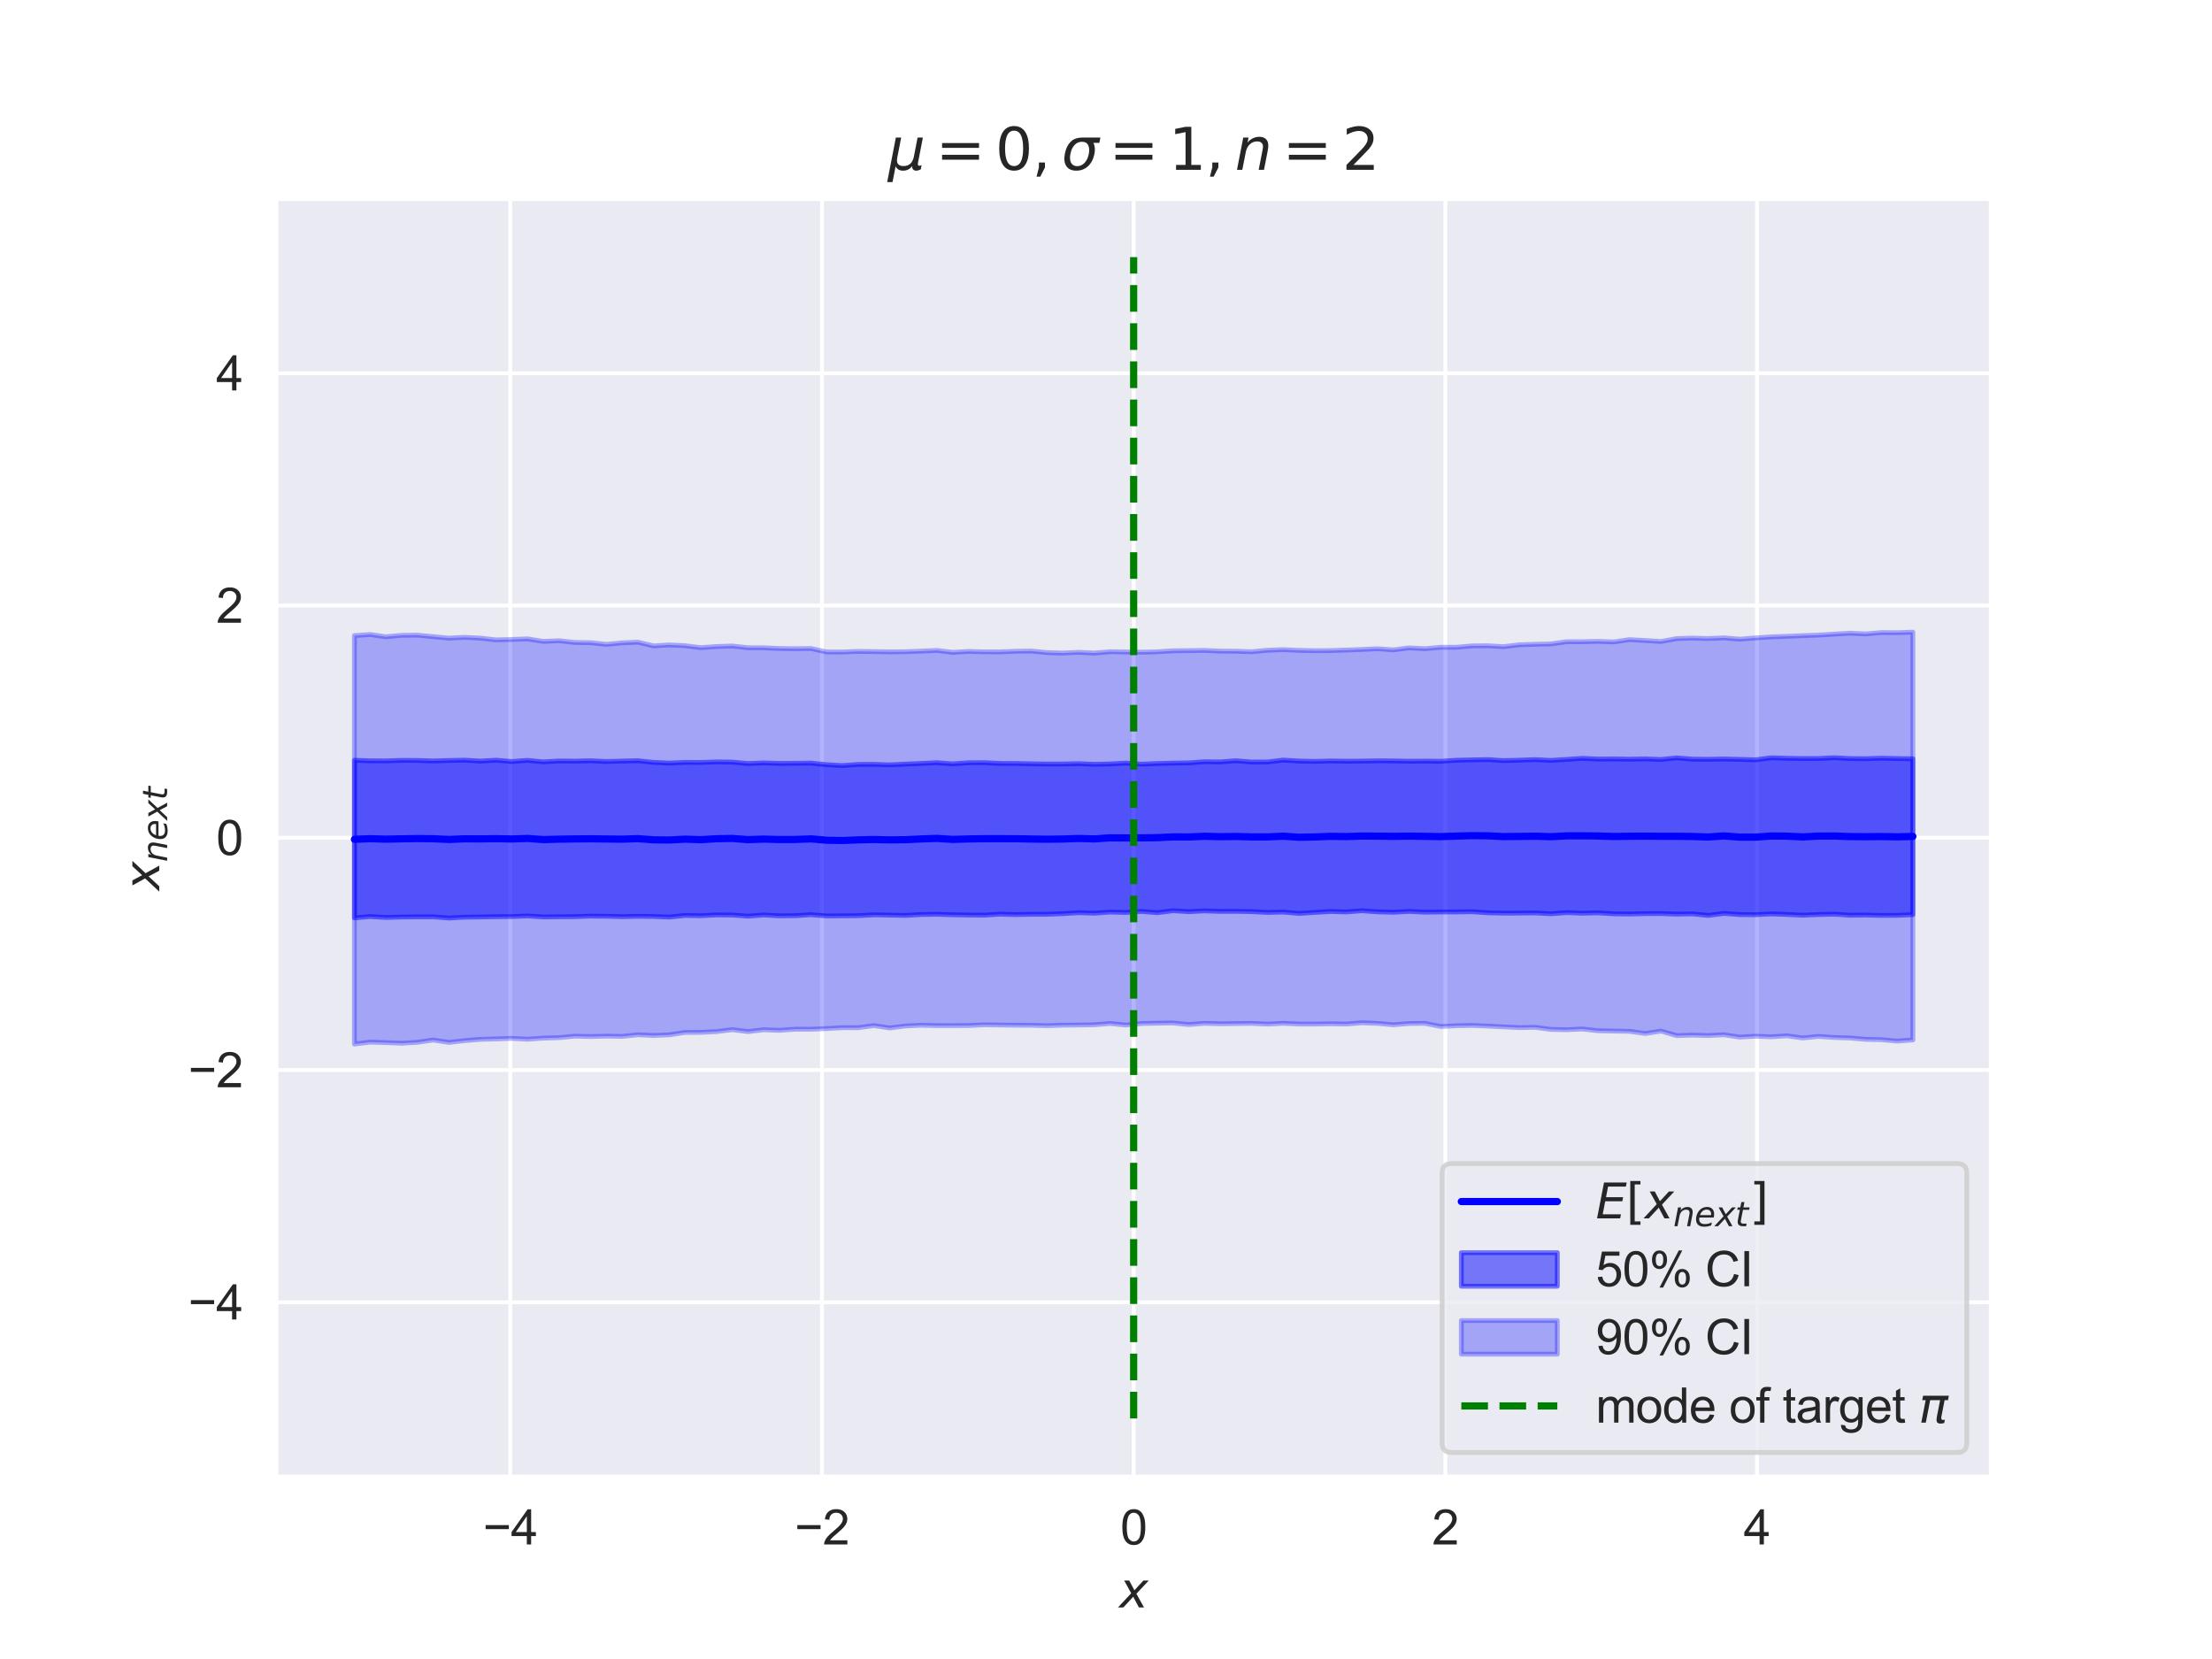 <?xml version="1.0" encoding="utf-8" standalone="no"?>
<!DOCTYPE svg PUBLIC "-//W3C//DTD SVG 1.1//EN"
  "http://www.w3.org/Graphics/SVG/1.1/DTD/svg11.dtd">
<svg xmlns:xlink="http://www.w3.org/1999/xlink" width="460.8pt" height="345.6pt" viewBox="0 0 460.8 345.6" xmlns="http://www.w3.org/2000/svg" version="1.1">
 <defs>
  <style type="text/css">*{stroke-linejoin: round; stroke-linecap: butt}</style>
 </defs>
 <g id="figure_1">
  <g id="patch_1">
   <path d="M 0 345.6 
L 460.8 345.6 
L 460.8 0 
L 0 0 
z
" style="fill: #ffffff"/>
  </g>
  <g id="axes_1">
   <g id="patch_2">
    <path d="M 57.6 307.584 
L 414.72 307.584 
L 414.72 41.472 
L 57.6 41.472 
z
" style="fill: #eaeaf2"/>
   </g>
   <g id="matplotlib.axis_1">
    <g id="xtick_1">
     <g id="line2d_1">
      <path d="M 106.298 307.584 
L 106.298 41.472 
" clip-path="url(#p597cb85f12)" style="fill: none; stroke: #ffffff; stroke-width: 0.8; stroke-linecap: round"/>
     </g>
     <g id="text_1">
      <!-- −4 -->
      <g style="fill: #262626" transform="translate(100.597 321.742) scale(0.1 -0.1)">
       <defs>
        <path id="ArialMT-2212" d="M 3381 1997 
L 356 1997 
L 356 2522 
L 3381 2522 
L 3381 1997 
z
" transform="scale(0.016)"/>
        <path id="ArialMT-34" d="M 2069 0 
L 2069 1097 
L 81 1097 
L 81 1613 
L 2172 4581 
L 2631 4581 
L 2631 1613 
L 3250 1613 
L 3250 1097 
L 2631 1097 
L 2631 0 
L 2069 0 
z
M 2069 1613 
L 2069 3678 
L 634 1613 
L 2069 1613 
z
" transform="scale(0.016)"/>
       </defs>
       <use xlink:href="#ArialMT-2212"/>
       <use xlink:href="#ArialMT-34" transform="translate(58.398 0)"/>
      </g>
     </g>
    </g>
    <g id="xtick_2">
     <g id="line2d_2">
      <path d="M 171.229 307.584 
L 171.229 41.472 
" clip-path="url(#p597cb85f12)" style="fill: none; stroke: #ffffff; stroke-width: 0.8; stroke-linecap: round"/>
     </g>
     <g id="text_2">
      <!-- −2 -->
      <g style="fill: #262626" transform="translate(165.528 321.742) scale(0.1 -0.1)">
       <defs>
        <path id="ArialMT-32" d="M 3222 541 
L 3222 0 
L 194 0 
Q 188 203 259 391 
Q 375 700 629 1000 
Q 884 1300 1366 1694 
Q 2113 2306 2375 2664 
Q 2638 3022 2638 3341 
Q 2638 3675 2398 3904 
Q 2159 4134 1775 4134 
Q 1369 4134 1125 3890 
Q 881 3647 878 3216 
L 300 3275 
Q 359 3922 746 4261 
Q 1134 4600 1788 4600 
Q 2447 4600 2831 4234 
Q 3216 3869 3216 3328 
Q 3216 3053 3103 2787 
Q 2991 2522 2730 2228 
Q 2469 1934 1863 1422 
Q 1356 997 1212 845 
Q 1069 694 975 541 
L 3222 541 
z
" transform="scale(0.016)"/>
       </defs>
       <use xlink:href="#ArialMT-2212"/>
       <use xlink:href="#ArialMT-32" transform="translate(58.398 0)"/>
      </g>
     </g>
    </g>
    <g id="xtick_3">
     <g id="line2d_3">
      <path d="M 236.16 307.584 
L 236.16 41.472 
" clip-path="url(#p597cb85f12)" style="fill: none; stroke: #ffffff; stroke-width: 0.8; stroke-linecap: round"/>
     </g>
     <g id="text_3">
      <!-- 0 -->
      <g style="fill: #262626" transform="translate(233.38 321.742) scale(0.1 -0.1)">
       <defs>
        <path id="ArialMT-30" d="M 266 2259 
Q 266 3072 433 3567 
Q 600 4063 929 4331 
Q 1259 4600 1759 4600 
Q 2128 4600 2406 4451 
Q 2684 4303 2865 4023 
Q 3047 3744 3150 3342 
Q 3253 2941 3253 2259 
Q 3253 1453 3087 958 
Q 2922 463 2592 192 
Q 2263 -78 1759 -78 
Q 1097 -78 719 397 
Q 266 969 266 2259 
z
M 844 2259 
Q 844 1131 1108 757 
Q 1372 384 1759 384 
Q 2147 384 2411 759 
Q 2675 1134 2675 2259 
Q 2675 3391 2411 3762 
Q 2147 4134 1753 4134 
Q 1366 4134 1134 3806 
Q 844 3388 844 2259 
z
" transform="scale(0.016)"/>
       </defs>
       <use xlink:href="#ArialMT-30"/>
      </g>
     </g>
    </g>
    <g id="xtick_4">
     <g id="line2d_4">
      <path d="M 301.091 307.584 
L 301.091 41.472 
" clip-path="url(#p597cb85f12)" style="fill: none; stroke: #ffffff; stroke-width: 0.8; stroke-linecap: round"/>
     </g>
     <g id="text_4">
      <!-- 2 -->
      <g style="fill: #262626" transform="translate(298.31 321.742) scale(0.1 -0.1)">
       <use xlink:href="#ArialMT-32"/>
      </g>
     </g>
    </g>
    <g id="xtick_5">
     <g id="line2d_5">
      <path d="M 366.022 307.584 
L 366.022 41.472 
" clip-path="url(#p597cb85f12)" style="fill: none; stroke: #ffffff; stroke-width: 0.8; stroke-linecap: round"/>
     </g>
     <g id="text_5">
      <!-- 4 -->
      <g style="fill: #262626" transform="translate(363.241 321.742) scale(0.1 -0.1)">
       <use xlink:href="#ArialMT-34"/>
      </g>
     </g>
    </g>
    <g id="text_6">
     <!-- $x$ -->
     <g style="fill: #262626" transform="translate(233.16 334.887) scale(0.1 -0.1)">
      <defs>
       <path id="DejaVuSans-Oblique-78" d="M 3841 3500 
L 2234 1784 
L 3219 0 
L 2559 0 
L 1819 1388 
L 531 0 
L -166 0 
L 1556 1844 
L 641 3500 
L 1300 3500 
L 1972 2234 
L 3144 3500 
L 3841 3500 
z
" transform="scale(0.016)"/>
      </defs>
      <use xlink:href="#DejaVuSans-Oblique-78" transform="translate(0 0.312)"/>
     </g>
    </g>
   </g>
   <g id="matplotlib.axis_2">
    <g id="ytick_1">
     <g id="line2d_6">
      <path d="M 57.6 271.296 
L 414.72 271.296 
" clip-path="url(#p597cb85f12)" style="fill: none; stroke: #ffffff; stroke-width: 0.8; stroke-linecap: round"/>
     </g>
     <g id="text_7">
      <!-- −4 -->
      <g style="fill: #262626" transform="translate(39.198 274.875) scale(0.1 -0.1)">
       <use xlink:href="#ArialMT-2212"/>
       <use xlink:href="#ArialMT-34" transform="translate(58.398 0)"/>
      </g>
     </g>
    </g>
    <g id="ytick_2">
     <g id="line2d_7">
      <path d="M 57.6 222.912 
L 414.72 222.912 
" clip-path="url(#p597cb85f12)" style="fill: none; stroke: #ffffff; stroke-width: 0.8; stroke-linecap: round"/>
     </g>
     <g id="text_8">
      <!-- −2 -->
      <g style="fill: #262626" transform="translate(39.198 226.491) scale(0.1 -0.1)">
       <use xlink:href="#ArialMT-2212"/>
       <use xlink:href="#ArialMT-32" transform="translate(58.398 0)"/>
      </g>
     </g>
    </g>
    <g id="ytick_3">
     <g id="line2d_8">
      <path d="M 57.6 174.528 
L 414.72 174.528 
" clip-path="url(#p597cb85f12)" style="fill: none; stroke: #ffffff; stroke-width: 0.8; stroke-linecap: round"/>
     </g>
     <g id="text_9">
      <!-- 0 -->
      <g style="fill: #262626" transform="translate(45.039 178.107) scale(0.1 -0.1)">
       <use xlink:href="#ArialMT-30"/>
      </g>
     </g>
    </g>
    <g id="ytick_4">
     <g id="line2d_9">
      <path d="M 57.6 126.144 
L 414.72 126.144 
" clip-path="url(#p597cb85f12)" style="fill: none; stroke: #ffffff; stroke-width: 0.8; stroke-linecap: round"/>
     </g>
     <g id="text_10">
      <!-- 2 -->
      <g style="fill: #262626" transform="translate(45.039 129.723) scale(0.1 -0.1)">
       <use xlink:href="#ArialMT-32"/>
      </g>
     </g>
    </g>
    <g id="ytick_5">
     <g id="line2d_10">
      <path d="M 57.6 77.76 
L 414.72 77.76 
" clip-path="url(#p597cb85f12)" style="fill: none; stroke: #ffffff; stroke-width: 0.8; stroke-linecap: round"/>
     </g>
     <g id="text_11">
      <!-- 4 -->
      <g style="fill: #262626" transform="translate(45.039 81.339) scale(0.1 -0.1)">
       <use xlink:href="#ArialMT-34"/>
      </g>
     </g>
    </g>
    <g id="text_12">
     <!-- $x_{next}$ -->
     <g style="fill: #262626" transform="translate(33.211 185.478) rotate(-90) scale(0.1 -0.1)">
      <defs>
       <path id="DejaVuSans-Oblique-6e" d="M 3566 2113 
L 3156 0 
L 2578 0 
L 2988 2091 
Q 3016 2238 3031 2350 
Q 3047 2463 3047 2528 
Q 3047 2791 2881 2937 
Q 2716 3084 2419 3084 
Q 1956 3084 1622 2776 
Q 1288 2469 1184 1941 
L 800 0 
L 225 0 
L 903 3500 
L 1478 3500 
L 1363 2950 
Q 1603 3253 1940 3418 
Q 2278 3584 2650 3584 
Q 3113 3584 3367 3334 
Q 3622 3084 3622 2631 
Q 3622 2519 3608 2391 
Q 3594 2263 3566 2113 
z
" transform="scale(0.016)"/>
       <path id="DejaVuSans-Oblique-65" d="M 3078 2063 
Q 3088 2113 3092 2166 
Q 3097 2219 3097 2272 
Q 3097 2653 2873 2875 
Q 2650 3097 2266 3097 
Q 1838 3097 1509 2826 
Q 1181 2556 1013 2059 
L 3078 2063 
z
M 3578 1613 
L 903 1613 
Q 884 1494 878 1425 
Q 872 1356 872 1306 
Q 872 872 1139 634 
Q 1406 397 1894 397 
Q 2269 397 2603 481 
Q 2938 566 3225 728 
L 3116 159 
Q 2806 34 2476 -28 
Q 2147 -91 1806 -91 
Q 1078 -91 686 257 
Q 294 606 294 1247 
Q 294 1794 489 2264 
Q 684 2734 1063 3103 
Q 1306 3334 1642 3459 
Q 1978 3584 2356 3584 
Q 2950 3584 3301 3228 
Q 3653 2872 3653 2272 
Q 3653 2128 3634 1964 
Q 3616 1800 3578 1613 
z
" transform="scale(0.016)"/>
       <path id="DejaVuSans-Oblique-74" d="M 2706 3500 
L 2619 3053 
L 1472 3053 
L 1100 1153 
Q 1081 1047 1072 975 
Q 1063 903 1063 863 
Q 1063 663 1183 572 
Q 1303 481 1569 481 
L 2150 481 
L 2053 0 
L 1503 0 
Q 991 0 739 200 
Q 488 400 488 806 
Q 488 878 497 964 
Q 506 1050 525 1153 
L 897 3053 
L 409 3053 
L 500 3500 
L 978 3500 
L 1172 4494 
L 1747 4494 
L 1556 3500 
L 2706 3500 
z
" transform="scale(0.016)"/>
      </defs>
      <use xlink:href="#DejaVuSans-Oblique-78" transform="translate(0 0.312)"/>
      <use xlink:href="#DejaVuSans-Oblique-6e" transform="translate(59.18 -16.094) scale(0.7)"/>
      <use xlink:href="#DejaVuSans-Oblique-65" transform="translate(103.545 -16.094) scale(0.7)"/>
      <use xlink:href="#DejaVuSans-Oblique-78" transform="translate(146.611 -16.094) scale(0.7)"/>
      <use xlink:href="#DejaVuSans-Oblique-74" transform="translate(188.037 -16.094) scale(0.7)"/>
     </g>
    </g>
   </g>
   <g id="FillBetweenPolyCollection_1">
    <defs>
     <path id="m9a5f450dd7" d="M 73.833 -187.233 
L 73.833 -154.382 
L 77.112 -154.672 
L 80.391 -154.47 
L 83.671 -154.57 
L 86.95 -154.604 
L 90.229 -154.61 
L 93.509 -154.353 
L 96.788 -154.536 
L 100.067 -154.581 
L 103.347 -154.639 
L 106.626 -154.669 
L 109.905 -154.793 
L 113.185 -154.588 
L 116.464 -154.618 
L 119.743 -154.647 
L 123.023 -154.758 
L 126.302 -154.728 
L 129.581 -154.645 
L 132.861 -154.718 
L 136.14 -154.682 
L 139.419 -154.556 
L 142.699 -154.898 
L 145.978 -154.838 
L 149.258 -155.005 
L 152.537 -154.988 
L 155.816 -154.744 
L 159.096 -154.997 
L 162.375 -154.815 
L 165.654 -154.846 
L 168.934 -155.054 
L 172.213 -154.796 
L 175.492 -154.822 
L 178.772 -154.85 
L 182.051 -155.026 
L 185.33 -154.971 
L 188.61 -154.899 
L 191.889 -155.088 
L 195.168 -155.14 
L 198.448 -155.037 
L 201.727 -154.988 
L 205.006 -154.954 
L 208.286 -155.166 
L 211.565 -155.075 
L 214.844 -155.134 
L 218.124 -155.148 
L 221.403 -155.265 
L 224.682 -155.47 
L 227.962 -155.368 
L 231.241 -155.601 
L 234.52 -155.518 
L 237.8 -155.737 
L 241.079 -155.471 
L 244.358 -155.882 
L 247.638 -155.682 
L 250.917 -155.848 
L 254.196 -155.741 
L 257.476 -155.754 
L 260.755 -155.694 
L 264.034 -155.526 
L 267.314 -155.604 
L 270.593 -155.313 
L 273.872 -155.526 
L 277.152 -155.726 
L 280.431 -155.628 
L 283.71 -155.88 
L 286.99 -155.643 
L 290.269 -155.561 
L 293.548 -155.742 
L 296.828 -155.576 
L 300.107 -155.619 
L 303.386 -155.627 
L 306.666 -155.674 
L 309.945 -155.442 
L 313.224 -155.376 
L 316.504 -155.386 
L 319.783 -155.425 
L 323.062 -155.248 
L 326.342 -155.484 
L 329.621 -155.365 
L 332.9 -155.437 
L 336.18 -155.236 
L 339.459 -155.2 
L 342.739 -155.275 
L 346.018 -155.29 
L 349.297 -155.174 
L 352.577 -155.235 
L 355.856 -154.9 
L 359.135 -155.321 
L 362.415 -155.075 
L 365.694 -155.049 
L 368.973 -155.22 
L 372.253 -155.104 
L 375.532 -154.947 
L 378.811 -155.09 
L 382.091 -155.162 
L 385.37 -154.947 
L 388.649 -154.985 
L 391.929 -154.897 
L 395.208 -154.92 
L 398.487 -155.057 
L 398.487 -187.529 
L 398.487 -187.529 
L 395.208 -187.58 
L 391.929 -187.654 
L 388.649 -187.542 
L 385.37 -187.576 
L 382.091 -187.757 
L 378.811 -187.587 
L 375.532 -187.576 
L 372.253 -187.635 
L 368.973 -187.738 
L 365.694 -187.312 
L 362.415 -187.404 
L 359.135 -187.484 
L 355.856 -187.418 
L 352.577 -187.446 
L 349.297 -187.721 
L 346.018 -187.379 
L 342.739 -187.505 
L 339.459 -187.444 
L 336.18 -187.493 
L 332.9 -187.466 
L 329.621 -187.626 
L 326.342 -187.393 
L 323.062 -187.198 
L 319.783 -187.361 
L 316.504 -187.239 
L 313.224 -187.153 
L 309.945 -187.366 
L 306.666 -187.303 
L 303.386 -187.227 
L 300.107 -187.007 
L 296.828 -187.052 
L 293.548 -187.025 
L 290.269 -187.087 
L 286.99 -187.107 
L 283.71 -187.049 
L 280.431 -187.031 
L 277.152 -187.081 
L 273.872 -186.988 
L 270.593 -187.063 
L 267.314 -187.263 
L 264.034 -186.872 
L 260.755 -186.858 
L 257.476 -187.122 
L 254.196 -186.877 
L 250.917 -186.919 
L 247.638 -186.683 
L 244.358 -186.634 
L 241.079 -186.545 
L 237.8 -186.408 
L 234.52 -186.638 
L 231.241 -186.456 
L 227.962 -186.387 
L 224.682 -186.515 
L 221.403 -186.444 
L 218.124 -186.44 
L 214.844 -186.488 
L 211.565 -186.558 
L 208.286 -186.568 
L 205.006 -186.726 
L 201.727 -186.703 
L 198.448 -186.474 
L 195.168 -186.72 
L 191.889 -186.56 
L 188.61 -186.427 
L 185.33 -186.261 
L 182.051 -186.377 
L 178.772 -186.353 
L 175.492 -186.114 
L 172.213 -186.297 
L 168.934 -186.636 
L 165.654 -186.595 
L 162.375 -186.568 
L 159.096 -186.676 
L 155.816 -186.54 
L 152.537 -186.845 
L 149.258 -186.88 
L 145.978 -186.766 
L 142.699 -186.789 
L 139.419 -186.64 
L 136.14 -186.785 
L 132.861 -187.125 
L 129.581 -187.054 
L 126.302 -186.966 
L 123.023 -187.117 
L 119.743 -187.041 
L 116.464 -187.081 
L 113.185 -186.892 
L 109.905 -187.204 
L 106.626 -186.959 
L 103.347 -187.238 
L 100.067 -187.052 
L 96.788 -187.246 
L 93.509 -187.176 
L 90.229 -187.075 
L 86.95 -187.185 
L 83.671 -187.202 
L 80.391 -187.094 
L 77.112 -187.098 
L 73.833 -187.233 
z
" style="stroke: #0000ff; stroke-opacity: 0.5"/>
    </defs>
    <g clip-path="url(#p597cb85f12)">
     <use xlink:href="#m9a5f450dd7" x="0" y="345.6" style="fill: #0000ff; fill-opacity: 0.5; stroke: #0000ff; stroke-opacity: 0.5"/>
    </g>
   </g>
   <g id="FillBetweenPolyCollection_2">
    <defs>
     <path id="me51fe77900" d="M 73.833 -213.186 
L 73.833 -128.101 
L 77.112 -128.509 
L 80.391 -128.401 
L 83.671 -128.271 
L 86.95 -128.464 
L 90.229 -128.944 
L 93.509 -128.445 
L 96.788 -128.818 
L 100.067 -129.085 
L 103.347 -129.181 
L 106.626 -129.282 
L 109.905 -129.115 
L 113.185 -129.347 
L 116.464 -129.437 
L 119.743 -129.746 
L 123.023 -129.666 
L 126.302 -129.752 
L 129.581 -129.7 
L 132.861 -130.034 
L 136.14 -129.895 
L 139.419 -130.017 
L 142.699 -130.526 
L 145.978 -130.54 
L 149.258 -130.697 
L 152.537 -131.107 
L 155.816 -130.699 
L 159.096 -131.085 
L 162.375 -130.965 
L 165.654 -131.2 
L 168.934 -131.195 
L 172.213 -131.335 
L 175.492 -131.511 
L 178.772 -131.506 
L 182.051 -131.949 
L 185.33 -131.455 
L 188.61 -131.864 
L 191.889 -132.025 
L 195.168 -131.94 
L 198.448 -131.944 
L 201.727 -131.959 
L 205.006 -132.121 
L 208.286 -132.072 
L 211.565 -132.031 
L 214.844 -132.013 
L 218.124 -131.929 
L 221.403 -132.038 
L 224.682 -132.067 
L 227.962 -132.125 
L 231.241 -132.393 
L 234.52 -132.062 
L 237.8 -132.388 
L 241.079 -132.455 
L 244.358 -132.493 
L 247.638 -132.168 
L 250.917 -132.424 
L 254.196 -132.337 
L 257.476 -132.375 
L 260.755 -132.416 
L 264.034 -132.261 
L 267.314 -132.427 
L 270.593 -132.28 
L 273.872 -132.27 
L 277.152 -132.33 
L 280.431 -132.269 
L 283.71 -132.54 
L 286.99 -132.413 
L 290.269 -132.12 
L 293.548 -132.387 
L 296.828 -132.418 
L 300.107 -131.762 
L 303.386 -131.916 
L 306.666 -131.978 
L 309.945 -131.847 
L 313.224 -131.684 
L 316.504 -131.527 
L 319.783 -131.588 
L 323.062 -131.162 
L 326.342 -131.084 
L 329.621 -131.245 
L 332.9 -130.877 
L 336.18 -130.813 
L 339.459 -130.755 
L 342.739 -130.303 
L 346.018 -130.805 
L 349.297 -129.854 
L 352.577 -129.967 
L 355.856 -129.876 
L 359.135 -130.035 
L 362.415 -129.547 
L 365.694 -129.739 
L 368.973 -129.608 
L 372.253 -129.825 
L 375.532 -129.367 
L 378.811 -129.695 
L 382.091 -129.471 
L 385.37 -129.373 
L 388.649 -129.087 
L 391.929 -129.017 
L 395.208 -128.723 
L 398.487 -128.961 
L 398.487 -213.912 
L 398.487 -213.912 
L 395.208 -213.807 
L 391.929 -213.831 
L 388.649 -213.545 
L 385.37 -213.696 
L 382.091 -213.502 
L 378.811 -213.298 
L 375.532 -213.179 
L 372.253 -213.042 
L 368.973 -212.925 
L 365.694 -212.71 
L 362.415 -212.453 
L 359.135 -212.72 
L 355.856 -212.581 
L 352.577 -212.673 
L 349.297 -212.576 
L 346.018 -211.972 
L 342.739 -212.17 
L 339.459 -212.359 
L 336.18 -211.879 
L 332.9 -211.996 
L 329.621 -211.919 
L 326.342 -211.922 
L 323.062 -211.458 
L 319.783 -211.383 
L 316.504 -211.283 
L 313.224 -210.891 
L 309.945 -211.077 
L 306.666 -211.054 
L 303.386 -210.762 
L 300.107 -210.762 
L 296.828 -210.463 
L 293.548 -210.641 
L 290.269 -210.22 
L 286.99 -210.453 
L 283.71 -210.302 
L 280.431 -210.182 
L 277.152 -210.064 
L 273.872 -210.045 
L 270.593 -210.12 
L 267.314 -210.265 
L 264.034 -210.14 
L 260.755 -209.829 
L 257.476 -209.935 
L 254.196 -209.962 
L 250.917 -210.107 
L 247.638 -210.059 
L 244.358 -210.022 
L 241.079 -209.814 
L 237.8 -209.737 
L 234.52 -209.781 
L 231.241 -209.834 
L 227.962 -209.554 
L 224.682 -209.71 
L 221.403 -209.562 
L 218.124 -209.651 
L 214.844 -209.975 
L 211.565 -209.931 
L 208.286 -209.799 
L 205.006 -209.811 
L 201.727 -209.894 
L 198.448 -209.704 
L 195.168 -210.1 
L 191.889 -209.955 
L 188.61 -209.837 
L 185.33 -209.802 
L 182.051 -209.859 
L 178.772 -209.905 
L 175.492 -209.778 
L 172.213 -209.785 
L 168.934 -210.508 
L 165.654 -210.466 
L 162.375 -210.512 
L 159.096 -210.655 
L 155.816 -210.666 
L 152.537 -211.031 
L 149.258 -210.918 
L 145.978 -210.685 
L 142.699 -211.092 
L 139.419 -211.25 
L 136.14 -211.049 
L 132.861 -211.827 
L 129.581 -211.683 
L 126.302 -211.367 
L 123.023 -211.716 
L 119.743 -211.765 
L 116.464 -212.126 
L 113.185 -211.99 
L 109.905 -212.517 
L 106.626 -212.394 
L 103.347 -212.302 
L 100.067 -212.67 
L 96.788 -212.832 
L 93.509 -212.665 
L 90.229 -212.97 
L 86.95 -213.29 
L 83.671 -213.254 
L 80.391 -212.948 
L 77.112 -213.42 
L 73.833 -213.186 
z
" style="stroke: #0000ff; stroke-opacity: 0.3"/>
    </defs>
    <g clip-path="url(#p597cb85f12)">
     <use xlink:href="#me51fe77900" x="0" y="345.6" style="fill: #0000ff; fill-opacity: 0.3; stroke: #0000ff; stroke-opacity: 0.3"/>
    </g>
   </g>
   <g id="line2d_11">
    <path d="M 73.833 174.842 
L 77.112 174.715 
L 80.391 174.812 
L 83.671 174.742 
L 86.95 174.689 
L 90.229 174.723 
L 93.509 174.876 
L 96.788 174.737 
L 100.067 174.758 
L 103.347 174.705 
L 106.626 174.777 
L 109.905 174.661 
L 113.185 174.903 
L 116.464 174.813 
L 119.743 174.763 
L 123.023 174.737 
L 126.302 174.775 
L 129.581 174.815 
L 132.861 174.701 
L 136.14 174.95 
L 139.419 174.987 
L 142.699 174.811 
L 145.978 174.92 
L 149.258 174.721 
L 152.537 174.663 
L 155.816 174.909 
L 159.096 174.797 
L 162.375 174.886 
L 165.654 174.875 
L 168.934 174.751 
L 172.213 175.035 
L 175.492 175.086 
L 178.772 174.961 
L 182.051 174.881 
L 185.33 174.965 
L 188.61 174.924 
L 191.889 174.766 
L 195.168 174.651 
L 198.448 174.863 
L 201.727 174.769 
L 205.006 174.717 
L 208.286 174.712 
L 211.565 174.724 
L 214.844 174.782 
L 218.124 174.827 
L 221.403 174.784 
L 224.682 174.668 
L 227.962 174.764 
L 231.241 174.531 
L 234.52 174.557 
L 237.8 174.538 
L 241.079 174.496 
L 244.358 174.338 
L 247.638 174.355 
L 250.917 174.212 
L 254.196 174.298 
L 257.476 174.255 
L 260.755 174.34 
L 264.034 174.343 
L 267.314 174.198 
L 270.593 174.416 
L 273.872 174.358 
L 277.152 174.226 
L 280.431 174.277 
L 283.71 174.164 
L 286.99 174.184 
L 290.269 174.232 
L 293.548 174.181 
L 296.828 174.226 
L 300.107 174.283 
L 303.386 174.172 
L 306.666 174.085 
L 309.945 174.117 
L 313.224 174.279 
L 316.504 174.245 
L 319.783 174.198 
L 323.062 174.3 
L 326.342 174.127 
L 329.621 174.114 
L 332.9 174.154 
L 336.18 174.263 
L 339.459 174.206 
L 342.739 174.187 
L 346.018 174.218 
L 349.297 174.216 
L 352.577 174.256 
L 355.856 174.362 
L 359.135 174.141 
L 362.415 174.386 
L 365.694 174.395 
L 368.973 174.153 
L 372.253 174.189 
L 375.532 174.344 
L 378.811 174.172 
L 382.091 174.159 
L 385.37 174.273 
L 388.649 174.304 
L 391.929 174.269 
L 395.208 174.331 
L 398.487 174.244 
" clip-path="url(#p597cb85f12)" style="fill: none; stroke: #0000ff; stroke-width: 1.5; stroke-linecap: round"/>
   </g>
   <g id="LineCollection_1">
    <path d="M 236.16 295.488 
L 236.16 53.568 
" clip-path="url(#p597cb85f12)" style="fill: none; stroke-dasharray: 5.55,2.4; stroke-dashoffset: 0; stroke: #008000; stroke-width: 1.5"/>
   </g>
   <g id="patch_3">
    <path d="M 57.6 307.584 
L 57.6 41.472 
" style="fill: none; stroke: #ffffff; stroke-width: 0.8; stroke-linejoin: miter; stroke-linecap: square"/>
   </g>
   <g id="patch_4">
    <path d="M 414.72 307.584 
L 414.72 41.472 
" style="fill: none; stroke: #ffffff; stroke-width: 0.8; stroke-linejoin: miter; stroke-linecap: square"/>
   </g>
   <g id="patch_5">
    <path d="M 57.6 307.584 
L 414.72 307.584 
" style="fill: none; stroke: #ffffff; stroke-width: 0.8; stroke-linejoin: miter; stroke-linecap: square"/>
   </g>
   <g id="patch_6">
    <path d="M 57.6 41.472 
L 414.72 41.472 
" style="fill: none; stroke: #ffffff; stroke-width: 0.8; stroke-linejoin: miter; stroke-linecap: square"/>
   </g>
   <g id="text_13">
    <!-- $\mu=0, \sigma=1, n=2$ -->
    <g style="fill: #262626" transform="translate(184.98 35.472) scale(0.12 -0.12)">
     <defs>
      <path id="DejaVuSans-Oblique-3bc" d="M -84 -1331 
L 856 3500 
L 1434 3500 
L 1009 1322 
Q 997 1256 987 1175 
Q 978 1094 978 1013 
Q 978 722 1161 565 
Q 1344 409 1684 409 
Q 2147 409 2431 671 
Q 2716 934 2816 1459 
L 3213 3500 
L 3788 3500 
L 3266 809 
Q 3253 750 3248 706 
Q 3244 663 3244 628 
Q 3244 531 3283 486 
Q 3322 441 3406 441 
Q 3438 441 3492 456 
Q 3547 472 3647 513 
L 3559 50 
Q 3422 -19 3297 -55 
Q 3172 -91 3053 -91 
Q 2847 -91 2730 40 
Q 2613 172 2613 403 
Q 2438 153 2195 31 
Q 1953 -91 1625 -91 
Q 1334 -91 1117 43 
Q 900 178 831 397 
L 494 -1331 
L -84 -1331 
z
" transform="scale(0.016)"/>
      <path id="DejaVuSans-3d" d="M 678 2906 
L 4684 2906 
L 4684 2381 
L 678 2381 
L 678 2906 
z
M 678 1631 
L 4684 1631 
L 4684 1100 
L 678 1100 
L 678 1631 
z
" transform="scale(0.016)"/>
      <path id="DejaVuSans-30" d="M 2034 4250 
Q 1547 4250 1301 3770 
Q 1056 3291 1056 2328 
Q 1056 1369 1301 889 
Q 1547 409 2034 409 
Q 2525 409 2770 889 
Q 3016 1369 3016 2328 
Q 3016 3291 2770 3770 
Q 2525 4250 2034 4250 
z
M 2034 4750 
Q 2819 4750 3233 4129 
Q 3647 3509 3647 2328 
Q 3647 1150 3233 529 
Q 2819 -91 2034 -91 
Q 1250 -91 836 529 
Q 422 1150 422 2328 
Q 422 3509 836 4129 
Q 1250 4750 2034 4750 
z
" transform="scale(0.016)"/>
      <path id="DejaVuSans-2c" d="M 750 794 
L 1409 794 
L 1409 256 
L 897 -744 
L 494 -744 
L 750 256 
L 750 794 
z
" transform="scale(0.016)"/>
      <path id="DejaVuSans-Oblique-3c3" d="M 2219 3044 
Q 1744 3044 1422 2700 
Q 1081 2341 969 1747 
Q 844 1119 1044 756 
Q 1241 397 1706 397 
Q 2166 397 2503 759 
Q 2844 1122 2966 1747 
Q 3075 2319 2881 2700 
Q 2700 3044 2219 3044 
z
M 2309 3503 
L 4219 3500 
L 4106 2925 
L 3463 2925 
Q 3706 2438 3575 1747 
Q 3406 888 2884 400 
Q 2359 -91 1609 -91 
Q 856 -91 525 400 
Q 194 888 363 1747 
Q 528 2609 1050 3097 
Q 1484 3503 2309 3503 
z
" transform="scale(0.016)"/>
      <path id="DejaVuSans-31" d="M 794 531 
L 1825 531 
L 1825 4091 
L 703 3866 
L 703 4441 
L 1819 4666 
L 2450 4666 
L 2450 531 
L 3481 531 
L 3481 0 
L 794 0 
L 794 531 
z
" transform="scale(0.016)"/>
      <path id="DejaVuSans-32" d="M 1228 531 
L 3431 531 
L 3431 0 
L 469 0 
L 469 531 
Q 828 903 1448 1529 
Q 2069 2156 2228 2338 
Q 2531 2678 2651 2914 
Q 2772 3150 2772 3378 
Q 2772 3750 2511 3984 
Q 2250 4219 1831 4219 
Q 1534 4219 1204 4116 
Q 875 4013 500 3803 
L 500 4441 
Q 881 4594 1212 4672 
Q 1544 4750 1819 4750 
Q 2544 4750 2975 4387 
Q 3406 4025 3406 3419 
Q 3406 3131 3298 2873 
Q 3191 2616 2906 2266 
Q 2828 2175 2409 1742 
Q 1991 1309 1228 531 
z
" transform="scale(0.016)"/>
     </defs>
     <use xlink:href="#DejaVuSans-Oblique-3bc" transform="translate(0 0.781)"/>
     <use xlink:href="#DejaVuSans-3d" transform="translate(83.105 0.781)"/>
     <use xlink:href="#DejaVuSans-30" transform="translate(186.377 0.781)"/>
     <use xlink:href="#DejaVuSans-2c" transform="translate(250 0.781)"/>
     <use xlink:href="#DejaVuSans-Oblique-3c3" transform="translate(301.27 0.781)"/>
     <use xlink:href="#DejaVuSans-3d" transform="translate(384.131 0.781)"/>
     <use xlink:href="#DejaVuSans-31" transform="translate(487.402 0.781)"/>
     <use xlink:href="#DejaVuSans-2c" transform="translate(551.025 0.781)"/>
     <use xlink:href="#DejaVuSans-Oblique-6e" transform="translate(602.295 0.781)"/>
     <use xlink:href="#DejaVuSans-3d" transform="translate(685.156 0.781)"/>
     <use xlink:href="#DejaVuSans-32" transform="translate(788.428 0.781)"/>
    </g>
   </g>
   <g id="legend_1">
    <g id="patch_7">
     <path d="M 302.42 302.584 
L 407.72 302.584 
Q 409.72 302.584 409.72 300.584 
L 409.72 244.393 
Q 409.72 242.393 407.72 242.393 
L 302.42 242.393 
Q 300.42 242.393 300.42 244.393 
L 300.42 300.584 
Q 300.42 302.584 302.42 302.584 
z
" style="fill: #eaeaf2; opacity: 0.8; stroke: #cccccc; stroke-linejoin: miter"/>
    </g>
    <g id="line2d_12">
     <path d="M 304.42 250.306 
L 314.42 250.306 
L 324.42 250.306 
" style="fill: none; stroke: #0000ff; stroke-width: 1.5; stroke-linecap: round"/>
    </g>
    <g id="text_14">
     <!-- $E[x_{next}]$ -->
     <g style="fill: #262626" transform="translate(332.42 253.806) scale(0.1 -0.1)">
      <defs>
       <path id="DejaVuSans-Oblique-45" d="M 1081 4666 
L 4031 4666 
L 3928 4134 
L 1606 4134 
L 1338 2753 
L 3566 2753 
L 3463 2222 
L 1234 2222 
L 909 531 
L 3284 531 
L 3181 0 
L 172 0 
L 1081 4666 
z
" transform="scale(0.016)"/>
       <path id="DejaVuSans-5b" d="M 550 4863 
L 1875 4863 
L 1875 4416 
L 1125 4416 
L 1125 -397 
L 1875 -397 
L 1875 -844 
L 550 -844 
L 550 4863 
z
" transform="scale(0.016)"/>
       <path id="DejaVuSans-5d" d="M 1947 4863 
L 1947 -844 
L 622 -844 
L 622 -397 
L 1369 -397 
L 1369 4416 
L 622 4416 
L 622 4863 
L 1947 4863 
z
" transform="scale(0.016)"/>
      </defs>
      <use xlink:href="#DejaVuSans-Oblique-45" transform="translate(0 0.016)"/>
      <use xlink:href="#DejaVuSans-5b" transform="translate(63.184 0.016)"/>
      <use xlink:href="#DejaVuSans-Oblique-78" transform="translate(102.197 0.016)"/>
      <use xlink:href="#DejaVuSans-Oblique-6e" transform="translate(161.377 -16.391) scale(0.7)"/>
      <use xlink:href="#DejaVuSans-Oblique-65" transform="translate(205.742 -16.391) scale(0.7)"/>
      <use xlink:href="#DejaVuSans-Oblique-78" transform="translate(248.809 -16.391) scale(0.7)"/>
      <use xlink:href="#DejaVuSans-Oblique-74" transform="translate(290.234 -16.391) scale(0.7)"/>
      <use xlink:href="#DejaVuSans-5d" transform="translate(320.415 0.016)"/>
     </g>
    </g>
    <g id="patch_8">
     <path d="M 304.42 267.951 
L 324.42 267.951 
L 324.42 260.951 
L 304.42 260.951 
z
" style="fill: #0000ff; fill-opacity: 0.5; stroke: #0000ff; stroke-opacity: 0.5; stroke-linejoin: miter"/>
    </g>
    <g id="text_15">
     <!-- 50% CI -->
     <g style="fill: #262626" transform="translate(332.42 267.951) scale(0.1 -0.1)">
      <defs>
       <path id="ArialMT-35" d="M 266 1200 
L 856 1250 
Q 922 819 1161 601 
Q 1400 384 1738 384 
Q 2144 384 2425 690 
Q 2706 997 2706 1503 
Q 2706 1984 2436 2262 
Q 2166 2541 1728 2541 
Q 1456 2541 1237 2417 
Q 1019 2294 894 2097 
L 366 2166 
L 809 4519 
L 3088 4519 
L 3088 3981 
L 1259 3981 
L 1013 2750 
Q 1425 3038 1878 3038 
Q 2478 3038 2890 2622 
Q 3303 2206 3303 1553 
Q 3303 931 2941 478 
Q 2500 -78 1738 -78 
Q 1113 -78 717 272 
Q 322 622 266 1200 
z
" transform="scale(0.016)"/>
       <path id="ArialMT-25" d="M 372 3481 
Q 372 3972 619 4315 
Q 866 4659 1334 4659 
Q 1766 4659 2048 4351 
Q 2331 4044 2331 3447 
Q 2331 2866 2045 2552 
Q 1759 2238 1341 2238 
Q 925 2238 648 2547 
Q 372 2856 372 3481 
z
M 1350 4272 
Q 1141 4272 1002 4090 
Q 863 3909 863 3425 
Q 863 2984 1003 2804 
Q 1144 2625 1350 2625 
Q 1563 2625 1702 2806 
Q 1841 2988 1841 3469 
Q 1841 3913 1700 4092 
Q 1559 4272 1350 4272 
z
M 1353 -169 
L 3859 4659 
L 4316 4659 
L 1819 -169 
L 1353 -169 
z
M 3334 1075 
Q 3334 1569 3581 1911 
Q 3828 2253 4300 2253 
Q 4731 2253 5014 1945 
Q 5297 1638 5297 1041 
Q 5297 459 5011 145 
Q 4725 -169 4303 -169 
Q 3888 -169 3611 142 
Q 3334 453 3334 1075 
z
M 4316 1866 
Q 4103 1866 3964 1684 
Q 3825 1503 3825 1019 
Q 3825 581 3965 400 
Q 4106 219 4313 219 
Q 4528 219 4667 400 
Q 4806 581 4806 1063 
Q 4806 1506 4665 1686 
Q 4525 1866 4316 1866 
z
" transform="scale(0.016)"/>
       <path id="ArialMT-20" transform="scale(0.016)"/>
       <path id="ArialMT-43" d="M 3763 1606 
L 4369 1453 
Q 4178 706 3683 314 
Q 3188 -78 2472 -78 
Q 1731 -78 1267 223 
Q 803 525 561 1097 
Q 319 1669 319 2325 
Q 319 3041 592 3573 
Q 866 4106 1370 4382 
Q 1875 4659 2481 4659 
Q 3169 4659 3637 4309 
Q 4106 3959 4291 3325 
L 3694 3184 
Q 3534 3684 3231 3912 
Q 2928 4141 2469 4141 
Q 1941 4141 1586 3887 
Q 1231 3634 1087 3207 
Q 944 2781 944 2328 
Q 944 1744 1114 1308 
Q 1284 872 1643 656 
Q 2003 441 2422 441 
Q 2931 441 3284 734 
Q 3638 1028 3763 1606 
z
" transform="scale(0.016)"/>
       <path id="ArialMT-49" d="M 597 0 
L 597 4581 
L 1203 4581 
L 1203 0 
L 597 0 
z
" transform="scale(0.016)"/>
      </defs>
      <use xlink:href="#ArialMT-35"/>
      <use xlink:href="#ArialMT-30" transform="translate(55.615 0)"/>
      <use xlink:href="#ArialMT-25" transform="translate(111.23 0)"/>
      <use xlink:href="#ArialMT-20" transform="translate(200.146 0)"/>
      <use xlink:href="#ArialMT-43" transform="translate(227.93 0)"/>
      <use xlink:href="#ArialMT-49" transform="translate(300.146 0)"/>
     </g>
    </g>
    <g id="patch_9">
     <path d="M 304.42 282.096 
L 324.42 282.096 
L 324.42 275.096 
L 304.42 275.096 
z
" style="fill: #0000ff; fill-opacity: 0.3; stroke: #0000ff; stroke-opacity: 0.3; stroke-linejoin: miter"/>
    </g>
    <g id="text_16">
     <!-- 90% CI -->
     <g style="fill: #262626" transform="translate(332.42 282.096) scale(0.1 -0.1)">
      <defs>
       <path id="ArialMT-39" d="M 350 1059 
L 891 1109 
Q 959 728 1153 556 
Q 1347 384 1650 384 
Q 1909 384 2104 503 
Q 2300 622 2425 820 
Q 2550 1019 2634 1356 
Q 2719 1694 2719 2044 
Q 2719 2081 2716 2156 
Q 2547 1888 2255 1720 
Q 1963 1553 1622 1553 
Q 1053 1553 659 1965 
Q 266 2378 266 3053 
Q 266 3750 677 4175 
Q 1088 4600 1706 4600 
Q 2153 4600 2523 4359 
Q 2894 4119 3086 3673 
Q 3278 3228 3278 2384 
Q 3278 1506 3087 986 
Q 2897 466 2520 194 
Q 2144 -78 1638 -78 
Q 1100 -78 759 220 
Q 419 519 350 1059 
z
M 2653 3081 
Q 2653 3566 2395 3850 
Q 2138 4134 1775 4134 
Q 1400 4134 1122 3828 
Q 844 3522 844 3034 
Q 844 2597 1108 2323 
Q 1372 2050 1759 2050 
Q 2150 2050 2401 2323 
Q 2653 2597 2653 3081 
z
" transform="scale(0.016)"/>
      </defs>
      <use xlink:href="#ArialMT-39"/>
      <use xlink:href="#ArialMT-30" transform="translate(55.615 0)"/>
      <use xlink:href="#ArialMT-25" transform="translate(111.23 0)"/>
      <use xlink:href="#ArialMT-20" transform="translate(200.146 0)"/>
      <use xlink:href="#ArialMT-43" transform="translate(227.93 0)"/>
      <use xlink:href="#ArialMT-49" transform="translate(300.146 0)"/>
     </g>
    </g>
    <g id="line2d_13">
     <path d="M 304.42 292.884 
L 324.42 292.884 
" style="fill: none; stroke-dasharray: 5.55,2.4; stroke-dashoffset: 0; stroke: #008000; stroke-width: 1.5"/>
    </g>
    <g id="text_17">
     <!-- mode of target $\pi$ -->
     <g style="fill: #262626" transform="translate(332.42 296.384) scale(0.1 -0.1)">
      <defs>
       <path id="ArialMT-6d" d="M 422 0 
L 422 3319 
L 925 3319 
L 925 2853 
Q 1081 3097 1340 3245 
Q 1600 3394 1931 3394 
Q 2300 3394 2536 3241 
Q 2772 3088 2869 2813 
Q 3263 3394 3894 3394 
Q 4388 3394 4653 3120 
Q 4919 2847 4919 2278 
L 4919 0 
L 4359 0 
L 4359 2091 
Q 4359 2428 4304 2576 
Q 4250 2725 4106 2815 
Q 3963 2906 3769 2906 
Q 3419 2906 3187 2673 
Q 2956 2441 2956 1928 
L 2956 0 
L 2394 0 
L 2394 2156 
Q 2394 2531 2256 2718 
Q 2119 2906 1806 2906 
Q 1569 2906 1367 2781 
Q 1166 2656 1075 2415 
Q 984 2175 984 1722 
L 984 0 
L 422 0 
z
" transform="scale(0.016)"/>
       <path id="ArialMT-6f" d="M 213 1659 
Q 213 2581 725 3025 
Q 1153 3394 1769 3394 
Q 2453 3394 2887 2945 
Q 3322 2497 3322 1706 
Q 3322 1066 3130 698 
Q 2938 331 2570 128 
Q 2203 -75 1769 -75 
Q 1072 -75 642 372 
Q 213 819 213 1659 
z
M 791 1659 
Q 791 1022 1069 705 
Q 1347 388 1769 388 
Q 2188 388 2466 706 
Q 2744 1025 2744 1678 
Q 2744 2294 2464 2611 
Q 2184 2928 1769 2928 
Q 1347 2928 1069 2612 
Q 791 2297 791 1659 
z
" transform="scale(0.016)"/>
       <path id="ArialMT-64" d="M 2575 0 
L 2575 419 
Q 2259 -75 1647 -75 
Q 1250 -75 917 144 
Q 584 363 401 755 
Q 219 1147 219 1656 
Q 219 2153 384 2558 
Q 550 2963 881 3178 
Q 1213 3394 1622 3394 
Q 1922 3394 2156 3267 
Q 2391 3141 2538 2938 
L 2538 4581 
L 3097 4581 
L 3097 0 
L 2575 0 
z
M 797 1656 
Q 797 1019 1065 703 
Q 1334 388 1700 388 
Q 2069 388 2326 689 
Q 2584 991 2584 1609 
Q 2584 2291 2321 2609 
Q 2059 2928 1675 2928 
Q 1300 2928 1048 2622 
Q 797 2316 797 1656 
z
" transform="scale(0.016)"/>
       <path id="ArialMT-65" d="M 2694 1069 
L 3275 997 
Q 3138 488 2766 206 
Q 2394 -75 1816 -75 
Q 1088 -75 661 373 
Q 234 822 234 1631 
Q 234 2469 665 2931 
Q 1097 3394 1784 3394 
Q 2450 3394 2872 2941 
Q 3294 2488 3294 1666 
Q 3294 1616 3291 1516 
L 816 1516 
Q 847 969 1125 678 
Q 1403 388 1819 388 
Q 2128 388 2347 550 
Q 2566 713 2694 1069 
z
M 847 1978 
L 2700 1978 
Q 2663 2397 2488 2606 
Q 2219 2931 1791 2931 
Q 1403 2931 1139 2672 
Q 875 2413 847 1978 
z
" transform="scale(0.016)"/>
       <path id="ArialMT-66" d="M 556 0 
L 556 2881 
L 59 2881 
L 59 3319 
L 556 3319 
L 556 3672 
Q 556 4006 616 4169 
Q 697 4388 901 4523 
Q 1106 4659 1475 4659 
Q 1713 4659 2000 4603 
L 1916 4113 
Q 1741 4144 1584 4144 
Q 1328 4144 1222 4034 
Q 1116 3925 1116 3625 
L 1116 3319 
L 1763 3319 
L 1763 2881 
L 1116 2881 
L 1116 0 
L 556 0 
z
" transform="scale(0.016)"/>
       <path id="ArialMT-74" d="M 1650 503 
L 1731 6 
Q 1494 -44 1306 -44 
Q 1000 -44 831 53 
Q 663 150 594 308 
Q 525 466 525 972 
L 525 2881 
L 113 2881 
L 113 3319 
L 525 3319 
L 525 4141 
L 1084 4478 
L 1084 3319 
L 1650 3319 
L 1650 2881 
L 1084 2881 
L 1084 941 
Q 1084 700 1114 631 
Q 1144 563 1211 522 
Q 1278 481 1403 481 
Q 1497 481 1650 503 
z
" transform="scale(0.016)"/>
       <path id="ArialMT-61" d="M 2588 409 
Q 2275 144 1986 34 
Q 1697 -75 1366 -75 
Q 819 -75 525 192 
Q 231 459 231 875 
Q 231 1119 342 1320 
Q 453 1522 633 1644 
Q 813 1766 1038 1828 
Q 1203 1872 1538 1913 
Q 2219 1994 2541 2106 
Q 2544 2222 2544 2253 
Q 2544 2597 2384 2738 
Q 2169 2928 1744 2928 
Q 1347 2928 1158 2789 
Q 969 2650 878 2297 
L 328 2372 
Q 403 2725 575 2942 
Q 747 3159 1072 3276 
Q 1397 3394 1825 3394 
Q 2250 3394 2515 3294 
Q 2781 3194 2906 3042 
Q 3031 2891 3081 2659 
Q 3109 2516 3109 2141 
L 3109 1391 
Q 3109 606 3145 398 
Q 3181 191 3288 0 
L 2700 0 
Q 2613 175 2588 409 
z
M 2541 1666 
Q 2234 1541 1622 1453 
Q 1275 1403 1131 1340 
Q 988 1278 909 1158 
Q 831 1038 831 891 
Q 831 666 1001 516 
Q 1172 366 1500 366 
Q 1825 366 2078 508 
Q 2331 650 2450 897 
Q 2541 1088 2541 1459 
L 2541 1666 
z
" transform="scale(0.016)"/>
       <path id="ArialMT-72" d="M 416 0 
L 416 3319 
L 922 3319 
L 922 2816 
Q 1116 3169 1280 3281 
Q 1444 3394 1641 3394 
Q 1925 3394 2219 3213 
L 2025 2691 
Q 1819 2813 1613 2813 
Q 1428 2813 1281 2702 
Q 1134 2591 1072 2394 
Q 978 2094 978 1738 
L 978 0 
L 416 0 
z
" transform="scale(0.016)"/>
       <path id="ArialMT-67" d="M 319 -275 
L 866 -356 
Q 900 -609 1056 -725 
Q 1266 -881 1628 -881 
Q 2019 -881 2231 -725 
Q 2444 -569 2519 -288 
Q 2563 -116 2559 434 
Q 2191 0 1641 0 
Q 956 0 581 494 
Q 206 988 206 1678 
Q 206 2153 378 2554 
Q 550 2956 876 3175 
Q 1203 3394 1644 3394 
Q 2231 3394 2613 2919 
L 2613 3319 
L 3131 3319 
L 3131 450 
Q 3131 -325 2973 -648 
Q 2816 -972 2473 -1159 
Q 2131 -1347 1631 -1347 
Q 1038 -1347 672 -1080 
Q 306 -813 319 -275 
z
M 784 1719 
Q 784 1066 1043 766 
Q 1303 466 1694 466 
Q 2081 466 2343 764 
Q 2606 1063 2606 1700 
Q 2606 2309 2336 2618 
Q 2066 2928 1684 2928 
Q 1309 2928 1046 2623 
Q 784 2319 784 1719 
z
" transform="scale(0.016)"/>
       <path id="DejaVuSans-Oblique-3c0" d="M 584 3500 
L 3938 3500 
L 3825 2925 
L 3384 2925 
L 2966 775 
Q 2922 550 2981 450 
Q 3038 353 3209 353 
Q 3256 353 3325 363 
Q 3397 369 3419 372 
L 3338 -44 
Q 3222 -84 3103 -103 
Q 2981 -122 2866 -122 
Q 2491 -122 2388 81 
Q 2284 288 2391 838 
L 2797 2925 
L 1506 2925 
L 938 0 
L 350 0 
L 919 2925 
L 472 2925 
L 584 3500 
z
" transform="scale(0.016)"/>
      </defs>
      <use xlink:href="#ArialMT-6d" transform="translate(0 0.203)"/>
      <use xlink:href="#ArialMT-6f" transform="translate(83.301 0.203)"/>
      <use xlink:href="#ArialMT-64" transform="translate(138.916 0.203)"/>
      <use xlink:href="#ArialMT-65" transform="translate(194.531 0.203)"/>
      <use xlink:href="#ArialMT-20" transform="translate(250.146 0.203)"/>
      <use xlink:href="#ArialMT-6f" transform="translate(277.93 0.203)"/>
      <use xlink:href="#ArialMT-66" transform="translate(333.545 0.203)"/>
      <use xlink:href="#ArialMT-20" transform="translate(361.328 0.203)"/>
      <use xlink:href="#ArialMT-74" transform="translate(389.111 0.203)"/>
      <use xlink:href="#ArialMT-61" transform="translate(416.895 0.203)"/>
      <use xlink:href="#ArialMT-72" transform="translate(472.51 0.203)"/>
      <use xlink:href="#ArialMT-67" transform="translate(505.811 0.203)"/>
      <use xlink:href="#ArialMT-65" transform="translate(561.426 0.203)"/>
      <use xlink:href="#ArialMT-74" transform="translate(617.041 0.203)"/>
      <use xlink:href="#ArialMT-20" transform="translate(644.824 0.203)"/>
      <use xlink:href="#DejaVuSans-Oblique-3c0" transform="translate(672.607 0.203)"/>
     </g>
    </g>
   </g>
  </g>
 </g>
 <defs>
  <clipPath id="p597cb85f12">
   <rect x="57.6" y="41.472" width="357.12" height="266.112"/>
  </clipPath>
 </defs>
</svg>
